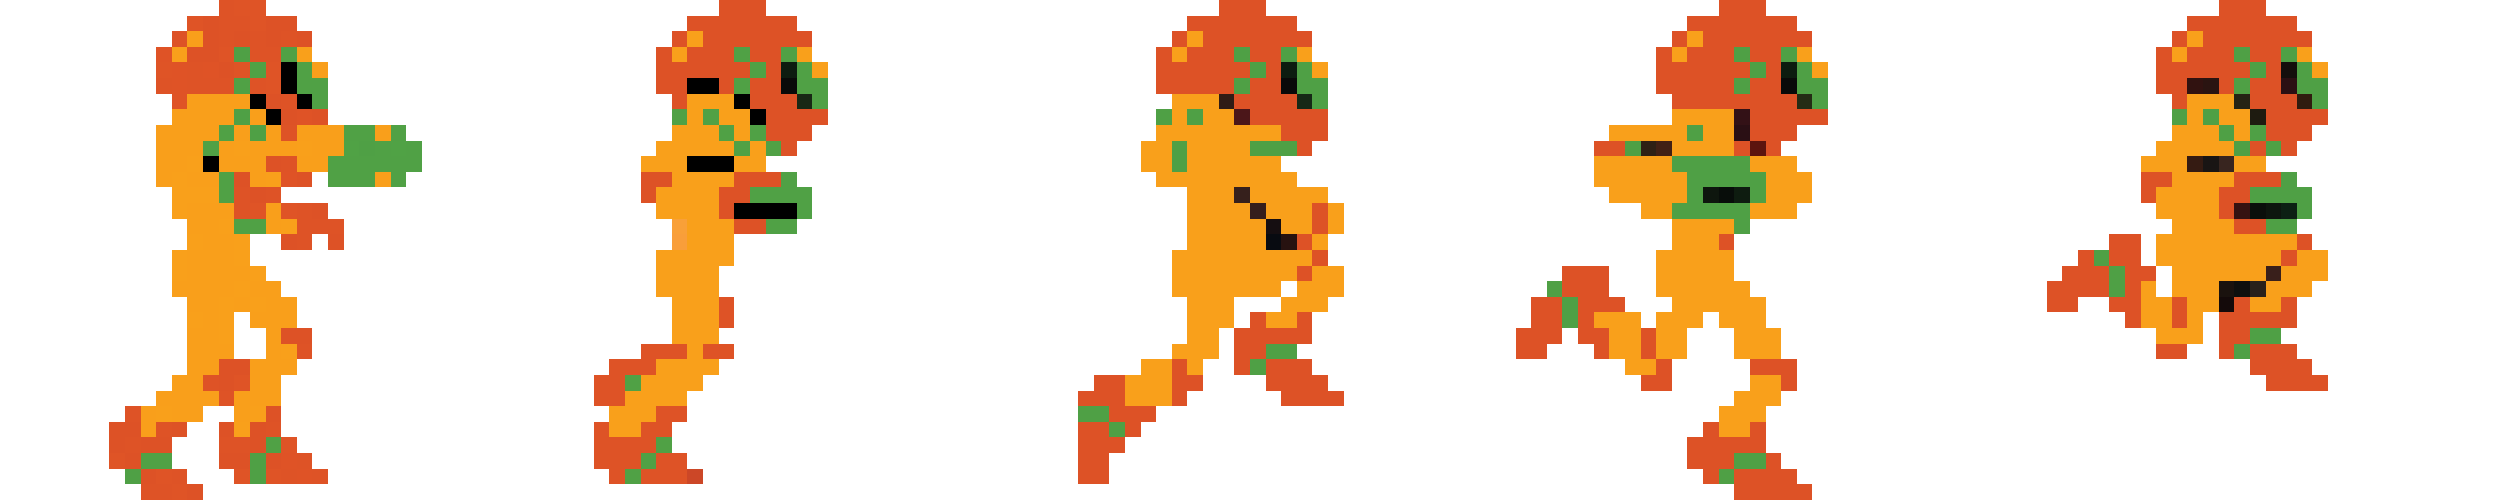 <svg xmlns="http://www.w3.org/2000/svg" viewBox="0 -0.5 160 32" shape-rendering="crispEdges">
<path stroke="#de5326" d="M14 0h1M14 1h2M14 2h1M16 2h1M18 2h1M16 3h2M12 4h1M10 5h1M12 5h3M16 5h1M18 6h1M18 8h1M18 10h1M15 12h1M17 12h1M15 13h1M19 13h1M19 14h3M19 15h1M46 19h1M46 20h1M19 22h1M41 22h3M45 22h2M39 23h3M13 24h1M38 24h2M14 25h1M38 25h2M8 26h1M42 26h2M10 27h1M17 27h1M38 27h1M41 27h2M8 28h1M14 28h2M38 28h4M19 29h1M38 29h3M42 29h2M11 30h1M18 30h1M20 30h1M39 30h1M41 30h3M9 31h2" />
<path stroke="#df5426" d="M15 0h2M12 1h1M16 1h1M14 3h1M10 4h1M15 4h1M17 4h1M17 5h1M16 13h1M18 13h1M15 24h1M18 28h1M7 29h1M10 30h1M15 30h1M17 30h1M11 31h1" />
<path stroke="#dd5226" d="M46 0h3M78 0h3M110 0h3M142 0h3M13 1h1M17 1h2M44 1h7M76 1h7M108 1h7M140 1h7M11 2h1M13 2h1M15 2h1M17 2h1M19 2h1M43 2h1M45 2h7M75 2h1M77 2h7M107 2h1M109 2h7M139 2h1M141 2h7M12 3h2M42 3h1M44 3h3M48 3h2M74 3h1M76 3h3M80 3h2M106 3h1M108 3h3M112 3h2M138 3h1M140 3h3M144 3h2M14 4h1M42 4h6M49 4h1M74 4h6M81 4h1M106 4h6M113 4h1M138 4h6M145 4h1M42 5h2M46 5h1M48 5h2M74 5h5M80 5h2M106 5h5M112 5h2M138 5h2M142 5h1M144 5h2M17 6h1M43 6h1M48 6h3M79 6h4M107 6h8M139 6h1M144 6h3M18 7h1M20 7h1M49 7h4M80 7h5M112 7h5M145 7h4M49 8h3M82 8h3M112 8h3M145 8h3M50 9h1M83 9h1M102 9h2M111 9h1M113 9h1M144 9h1M146 9h1M17 10h1M15 11h1M19 11h1M41 11h2M47 11h3M137 11h2M143 11h3M16 12h1M41 12h1M46 12h2M137 12h1M142 12h2M20 13h1M46 13h1M84 13h1M142 13h1M47 14h2M84 14h1M143 14h2M18 15h1M21 15h1M83 15h1M110 15h1M135 15h2M147 15h1M84 16h1M133 16h1M135 16h2M146 16h1M83 17h1M100 17h3M132 17h3M136 17h2M100 18h3M131 18h4M136 18h1M98 19h2M101 19h3M131 19h2M135 19h2M139 19h1M143 19h1M146 19h1M80 20h1M83 20h1M98 20h2M101 20h1M136 20h1M139 20h1M142 20h5M18 21h2M79 21h5M97 21h3M101 21h2M105 21h1M142 21h2M79 22h2M97 22h2M102 22h1M105 22h1M138 22h2M142 22h1M144 22h3M14 23h2M75 23h1M79 23h1M81 23h3M106 23h1M112 23h3M144 23h4M14 24h1M70 24h2M75 24h2M81 24h4M105 24h2M114 24h1M145 24h4M69 25h3M75 25h1M82 25h4M17 26h1M71 26h3M7 27h2M11 27h1M14 27h1M16 27h1M69 27h2M72 27h1M109 27h1M112 27h1M7 28h1M9 28h2M16 28h1M69 28h3M108 28h5M8 29h1M14 29h2M17 29h1M69 29h2M108 29h3M113 29h1M9 30h1M69 30h2M109 30h1M111 30h4M12 31h1M111 31h5" />
<path stroke="#f99f1b" d="M12 2h1M20 4h1M12 6h4M11 7h4M16 7h1M10 8h4M15 8h1M17 8h1M19 8h3M24 8h1M10 9h3M14 9h1M16 9h3M20 9h2M10 10h2M14 10h3M19 10h2M10 11h1M12 11h2M16 11h1M24 11h1M12 13h3M17 13h1M12 14h2M17 14h1M13 15h2M12 16h3M12 17h4M11 18h4M16 18h2M12 19h2M15 19h1M17 19h2M13 20h1M16 20h3M12 21h2M17 21h1M12 22h3M17 22h1M12 23h2M16 23h3M11 24h2M16 24h2M10 25h4M15 25h3M9 26h1M11 26h2M15 26h1M9 27h1" />
<path stroke="#f9a01b" d="M44 2h1M76 2h1M108 2h1M140 2h1M11 3h1M19 3h1M43 3h1M51 3h1M75 3h1M83 3h1M107 3h1M115 3h1M139 3h1M147 3h1M52 4h1M84 4h1M116 4h1M148 4h1M44 6h3M75 6h3M140 6h3M44 7h1M46 7h2M75 7h1M77 7h2M107 7h4M140 7h1M142 7h2M43 8h3M47 8h1M74 8h8M103 8h5M109 8h2M139 8h3M143 8h1M15 9h1M19 9h1M42 9h5M48 9h1M73 9h2M76 9h4M107 9h4M138 9h5M12 10h1M41 10h3M47 10h2M73 10h2M76 10h6M102 10h5M112 10h3M137 10h3M143 10h2M11 11h1M17 11h1M43 11h4M74 11h9M102 11h6M113 11h3M139 11h4M11 12h3M42 12h4M76 12h3M80 12h5M103 12h5M113 12h3M138 12h4M11 13h1M42 13h4M76 13h4M81 13h3M85 13h1M105 13h2M112 13h3M138 13h4M14 14h1M18 14h1M44 14h3M76 14h5M82 14h2M85 14h1M107 14h4M139 14h4M12 15h1M15 15h1M44 15h3M76 15h5M84 15h1M107 15h3M138 15h9M11 16h1M15 16h1M42 16h5M75 16h9M106 16h5M138 16h8M147 16h2M11 17h1M16 17h1M42 17h4M75 17h8M84 17h2M106 17h5M139 17h6M146 17h3M15 18h1M42 18h4M75 18h7M83 18h3M106 18h6M137 18h1M139 18h3M145 18h3M14 19h1M16 19h1M43 19h3M76 19h3M82 19h3M107 19h6M137 19h2M140 19h2M144 19h2M12 20h1M14 20h1M43 20h3M76 20h3M81 20h2M102 20h3M106 20h3M110 20h3M137 20h2M140 20h1M14 21h1M43 21h3M76 21h2M103 21h2M106 21h2M111 21h3M138 21h3M18 22h1M44 22h1M75 22h3M103 22h2M106 22h2M111 22h3M42 23h4M73 23h2M76 23h1M104 23h2M41 24h4M72 24h3M112 24h2M40 25h4M72 25h3M111 25h3M10 26h1M16 26h1M39 26h3M110 26h3M15 27h1M39 27h2M110 27h2" />
<path stroke="#df5326" d="M10 3h1M11 4h1M13 4h1M11 5h1M11 6h1M19 7h1M18 11h1M18 29h1M19 30h1" />
<path stroke="#4fa045" d="M15 3h1M79 3h1M82 3h1M111 3h1M114 3h1M143 3h1M146 3h1M80 4h1M83 4h1M112 4h1M115 4h1M144 4h1M147 4h1M79 5h1M83 5h2M111 5h1M115 5h2M143 5h1M147 5h2M84 6h1M116 6h1M148 6h1M15 7h1M74 7h1M76 7h1M139 7h1M141 7h1M16 8h1M108 8h1M142 8h1M144 8h1M23 9h1M75 9h1M80 9h3M104 9h1M143 9h1M145 9h1M75 10h1M107 10h5M108 11h5M146 11h1M108 12h1M112 12h1M144 12h4M107 13h5M147 13h1M111 14h1M145 14h2M134 16h1M135 17h1M99 18h1M135 18h1M100 19h1M100 20h1M144 21h2M81 22h2M143 22h1M80 23h1M69 26h2M71 27h1M16 29h1M111 29h2M8 30h1M16 30h1M110 30h1" />
<path stroke="#50a145" d="M18 3h1M47 3h1M50 3h1M16 4h1M19 4h1M48 4h1M51 4h1M15 5h1M19 5h2M47 5h1M51 5h2M20 6h1M52 6h1M43 7h1M45 7h1M14 8h1M22 8h2M25 8h1M46 8h1M48 8h1M13 9h1M24 9h1M26 9h1M47 9h1M49 9h1M21 10h6M14 11h1M21 11h3M25 11h1M50 11h1M14 12h1M48 12h4M51 13h1M15 14h2M49 14h2M40 24h1M17 28h1M42 28h1M9 29h2M41 29h1M40 30h1" />
<path stroke="#000000" d="M18 4h1M18 5h1M44 5h2M16 6h1M19 6h1M47 6h1M17 7h1M48 7h1M13 10h1M44 10h3M47 13h4" />
<path stroke="#0d1c10" d="M50 4h1" />
<path stroke="#0c1c10" d="M82 4h1" />
<path stroke="#0c1c0f" d="M114 4h1" />
<path stroke="#140e0c" d="M146 4h1" />
<path stroke="#090a09" d="M50 5h1M114 5h1" />
<path stroke="#090909" d="M82 5h1" />
<path stroke="#311210" d="M140 5h1" />
<path stroke="#2a1411" d="M141 5h1" />
<path stroke="#2b0f13" d="M146 5h1" />
<path stroke="#182815" d="M51 6h1" />
<path stroke="#301c15" d="M78 6h1" />
<path stroke="#162816" d="M83 6h1" />
<path stroke="#242c15" d="M115 6h1" />
<path stroke="#252314" d="M143 6h1" />
<path stroke="#301c0f" d="M147 6h1" />
<path stroke="#4b1619" d="M79 7h1" />
<path stroke="#331116" d="M111 7h1" />
<path stroke="#1e1b10" d="M144 7h1" />
<path stroke="#2a0f14" d="M111 8h1" />
<path stroke="#50a245" d="M22 9h1M25 9h1" />
<path stroke="#2e2015" d="M105 9h1" />
<path stroke="#412015" d="M106 9h1" />
<path stroke="#5c140e" d="M112 9h1" />
<path stroke="#351b12" d="M140 10h1" />
<path stroke="#191514" d="M141 10h1" />
<path stroke="#38251f" d="M142 10h1" />
<path stroke="#36201c" d="M79 12h1" />
<path stroke="#0e160e" d="M109 12h1" />
<path stroke="#080d0a" d="M110 12h1" />
<path stroke="#0e1c10" d="M111 12h1" />
<path stroke="#351e1c" d="M80 13h1" />
<path stroke="#351211" d="M143 13h1" />
<path stroke="#0a0f0b" d="M144 13h1" />
<path stroke="#0d160e" d="M145 13h1" />
<path stroke="#0c2013" d="M146 13h1" />
<path stroke="#f9a038" d="M43 14h1" />
<path stroke="#150e11" d="M81 14h1" />
<path stroke="#f99e3a" d="M43 15h1" />
<path stroke="#080b11" d="M81 15h1" />
<path stroke="#271210" d="M82 15h1" />
<path stroke="#391f1b" d="M145 17h1" />
<path stroke="#1a120e" d="M142 18h1" />
<path stroke="#0e0f0e" d="M143 18h1" />
<path stroke="#29211b" d="M144 18h1" />
<path stroke="#140a0a" d="M142 19h1" />
<path stroke="#cc4727" d="M44 30h1" />
</svg>
